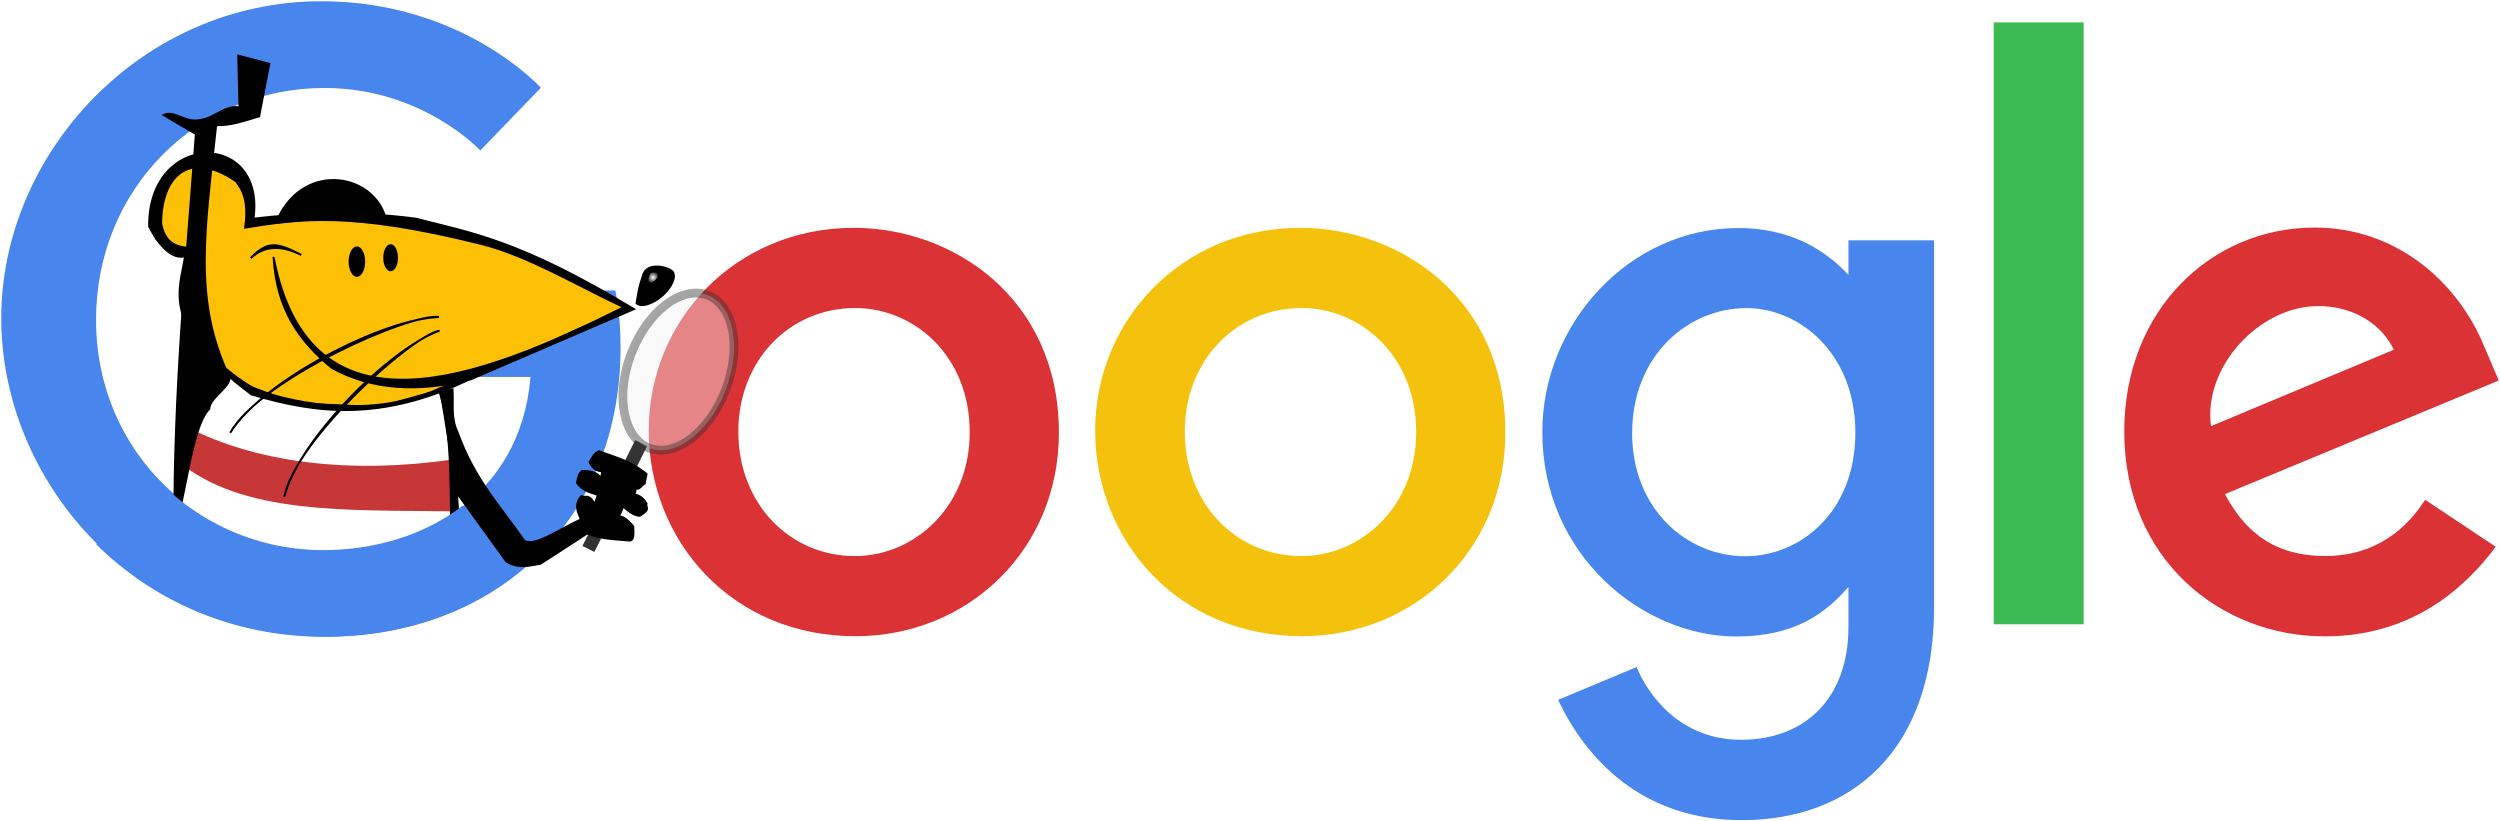 <?xml version="1.0" encoding="UTF-8" standalone="no"?>
<svg
   xmlns:dc="http://purl.org/dc/elements/1.1/"
   xmlns:cc="http://creativecommons.org/ns#"
   xmlns:rdf="http://www.w3.org/1999/02/22-rdf-syntax-ns#"
   xmlns:svg="http://www.w3.org/2000/svg"
   xmlns="http://www.w3.org/2000/svg"
   xmlns:xlink="http://www.w3.org/1999/xlink"
   xmlns:sodipodi="http://sodipodi.sourceforge.net/DTD/sodipodi-0.dtd"
   xmlns:inkscape="http://www.inkscape.org/namespaces/inkscape"
   id="svg2"
   height="328.56"
   width="1e3"
   version="1.1"
   inkscape:version="0.91 r13725"
   sodipodi:docname="Google_2015_logo_llx.svg"
   inkscape:export-filename="/var/www/html/srv/imagen/llx16/google.png"
   inkscape:export-xdpi="27.118334"
   inkscape:export-ydpi="27.118334">
  <defs
     id="defs11">
    <linearGradient
       inkscape:collect="always"
       id="linearGradient4324">
      <stop
         style="stop-color:#ffffff;stop-opacity:1;"
         offset="0"
         id="stop4326" />
      <stop
         style="stop-color:#ffffff;stop-opacity:0;"
         offset="1"
         id="stop4328" />
    </linearGradient>
    <filter
       inkscape:collect="always"
       style="color-interpolation-filters:sRGB"
       id="filter4320"
       x="-0.156"
       width="1.311"
       y="-0.152"
       height="1.303">
      <feGaussianBlur
         inkscape:collect="always"
         stdDeviation="0.324"
         id="feGaussianBlur4322" />
    </filter>
    <radialGradient
       inkscape:collect="always"
       xlink:href="#linearGradient4324"
       id="radialGradient4332"
       cx="556.802"
       cy="-160.158"
       fx="556.802"
       fy="-160.158"
       r="3.272"
       gradientTransform="matrix(1,0,0,1.021,0,3.308)"
       gradientUnits="userSpaceOnUse" />
  </defs>
  <sodipodi:namedview
     pagecolor="#ffffff"
     bordercolor="#666666"
     borderopacity="1"
     objecttolerance="10"
     gridtolerance="10"
     guidetolerance="10"
     inkscape:pageopacity="0"
     inkscape:pageshadow="2"
     inkscape:window-width="1280"
     inkscape:window-height="996"
     id="namedview9"
     showgrid="false"
     inkscape:zoom="0.34498561"
     inkscape:cx="455.54436"
     inkscape:cy="-186.70534"
     inkscape:window-x="1280"
     inkscape:window-y="0"
     inkscape:window-maximized="1"
     inkscape:current-layer="svg2" />
  <path
     id="path2998"
     fill="#4885ed"
     d="m246.11 116.18h-116.57v34.591h82.673c-4.084 48.506-44.44 69.192-82.533 69.192-48.736 0-91.264-38.346-91.264-92.092 0-52.357 40.54-92.679 91.371-92.679 39.217 0 62.326 25 62.326 25l24.22-25.081s-31.087-34.608-87.784-34.608c-72.197-0.001-128.05 60.933-128.05 126.75 0 64.493 52.539 127.38 129.89 127.38 68.031 0 117.83-46.604 117.83-115.52 0-14.539-2.111-22.942-2.111-22.942z" />
  <path
     id="path3000"
     fill="#db3236"
     d="m341.6 91.129c-47.832 0-82.111 37.395-82.111 81.008 0 44.258 33.249 82.348 82.673 82.348 44.742 0 81.397-34.197 81.397-81.397 0-54.098-42.638-81.959-81.959-81.959zm0.476 32.083c23.522 0 45.812 19.017 45.812 49.66 0 29.993-22.195 49.552-45.92 49.552-26.068 0-46.633-20.878-46.633-49.79 0-28.292 20.31-49.422 46.741-49.422z" />
  <path
     id="path3005"
     fill="#f4c20d"
     d="m520.18 91.129c-47.832 0-82.111 37.395-82.111 81.008 0 44.258 33.249 82.348 82.673 82.348 44.742 0 81.397-34.197 81.397-81.397 0-54.098-42.638-81.959-81.959-81.959zm0.476 32.083c23.522 0 45.812 19.017 45.812 49.66 0 29.993-22.195 49.552-45.92 49.552-26.068 0-46.633-20.878-46.633-49.79 0-28.292 20.31-49.422 46.741-49.422z" />
  <path
     id="path3007"
     fill="#4885ed"
     d="m695.34 91.215c-43.904 0-78.414 38.453-78.414 81.613 0 49.163 40.009 81.765 77.657 81.765 23.279 0 35.657-9.241 44.796-19.847v16.106c0 28.18-17.11 45.055-42.936 45.055-24.949 0-37.463-18.551-41.812-29.078l-31.391 13.123c11.136 23.547 33.554 48.103 73.463 48.103 43.652 0 76.922-27.495 76.922-85.159v-146.77h-34.245v13.836c-10.53-11.347-24.93-18.745-44.04-18.745zm3.178 32.018c21.525 0 43.628 18.38 43.628 49.768 0 31.904-22.056 49.487-44.104 49.487-23.406 0-45.185-19.005-45.185-49.184 0-31.358 22.619-50.071 45.66-50.071z" />
  <path
     id="path3011"
     fill="#db3236"
     d="m925.89 91.02c-41.414 0-76.187 32.95-76.187 81.57 0 51.447 38.759 81.959 80.165 81.959 34.558 0 55.768-18.906 68.426-35.845l-28.235-18.787c-7.327 11.371-19.576 22.484-40.018 22.484-22.962 0-33.52-12.574-40.061-24.754l109.52-45.444-5.686-13.318c-10.58-26.08-35.26-47.86-67.92-47.86zm1.427 31.413c14.923 0 25.663 7.934 30.224 17.447l-73.139 30.57c-3.153-23.667 19.269-48.017 42.915-48.017z" />
  <path
     id="path3015"
     fill="#3cba54"
     d="m797.49 249.7h35.975v-240.75h-35.975z" />
  <g
     id="g4355"
     transform="matrix(0.811,0,0,0.811,-190.368,240.931)">
    <path
       inkscape:connector-curvature="0"
       id="path4334"
       d="m 544.588,-144.648 -36.958,-20.653 -44.205,-16.305 -61.959,-8.696 -43.842,4.348 0.362,-11.957 -11.957,-17.392 -18.479,-2.174 -10.87,6.522 -7.609,20.291 2.899,11.595 14.493,5.797 1.812,21.378 10.508,30.074 13.769,13.406 23.914,9.058 19.204,2.536 18.117,1.087 21.378,-3.261 33.697,-12.319 52.176,-23.914 z"
       style="fill:#fdc005;fill-opacity:1;fill-rule:evenodd;stroke:#000000;stroke-width:1px;stroke-linecap:butt;stroke-linejoin:miter;stroke-opacity:1" />
    <path
       inkscape:connector-curvature="0"
       id="path4253"
       d="m 335.411,-123.435 -15.274,90.711 84.237,14.631 54.79,-8.708 -0.935,-39.277 -6.234,-38.653 -30.549,8.416 -43.329,-1.87 -22.756,-8.416 z"
       style="fill:#ffffff;fill-rule:evenodd;stroke:#000000;stroke-width:1px;stroke-linecap:butt;stroke-linejoin:miter;stroke-opacity:1"
       sodipodi:nodetypes="cccccccccc" />
    <path
       sodipodi:nodetypes="ccccc"
       inkscape:connector-curvature="0"
       id="path4255"
       d="m 457.918,-70.442 c -47.53,6.928 -97.665,2.939 -135.91,-18.703 l 0.312,19.327 c 31.481,26.779 83.842,24.186 134.352,24.938 z"
       style="fill:#c83737;fill-rule:evenodd;stroke:none;stroke-width:1px;stroke-linecap:butt;stroke-linejoin:miter;stroke-opacity:1" />
    <path
       sodipodi:nodetypes="cccccccccscc"
       inkscape:connector-curvature="0"
       id="path4211"
       d="m 320.761,-37.4 c -0.343,-66.106 5.952,-130.506 10.598,-193.579 l -15.898,-9.352 c 5.373,-2.677 10.489,4.252 18.309,2.39 6.962,-0.924 12.136,-7.515 19.098,-6.131 l -0.623,-25.561 15.274,4.052 -4.988,25.873 c -7.066,2.096 -14.131,4.649 -21.197,4.364 -5.621,52.438 -11.468,86.03 6.286,123.745 2.151,4.57 -9.54,10.427 -9.715,16.218 -9.097,9.195 -11.769,46.496 -17.145,57.98 z"
       style="fill:#000000;fill-rule:evenodd;stroke:#000000;stroke-width:1px;stroke-linecap:butt;stroke-linejoin:miter;stroke-opacity:1" />
    <path
       sodipodi:nodetypes="ccccccccccccccccccc"
       inkscape:connector-curvature="0"
       id="path4213"
       d="m 369.701,-169.881 c 18.039,91.869 101.107,60.239 172.693,24.314 -22.729,-10.548 -46.646,-25.192 -70.137,-31.172 -65.063,-16.264 -89.877,-12.363 -116.584,-8.105 1.061,-7.9 1.147,-15.677 -4.364,-22.756 -24.378,-16.726 -37.142,-1.22 -37.095,20.885 2.241,11.633 10.263,12.148 17.768,11.845 -13.395,35.611 5.49,55.995 28.055,69.514 23.699,9.092 61.807,13.849 91.958,-0.312 l 15.098,-4.72 c -44.357,21.622 -77.084,17.097 -108.303,7.837 -45.568,-33.932 -35.166,-51.892 -32.731,-68.267 -5.819,2.044 -12.884,-4.672 -17.768,-14.651 -0.378,-47.377 57.622,-47.196 51.434,-3.741 21.683,-2.537 49.341,-4.072 80.112,0 27.437,7.13 50.566,10.301 107.544,44.576 l -80.424,34.601 c -25.653,6.509 -48.738,5.316 -68.579,-5.611 -16.024,-13.276 -27.061,-28.564 -28.678,-54.239 z"
       style="fill:#000000;fill-rule:evenodd;stroke:#000000;stroke-width:1px;stroke-linecap:butt;stroke-linejoin:miter;stroke-opacity:1" />
    <path
       sodipodi:nodetypes="ccc"
       inkscape:connector-curvature="0"
       id="path4215"
       d="m 383.31,-171.352 c -9.713,-4.847 -18.132,-4.774 -24.907,1.543 8.515,-8.696 12.994,-7.598 24.907,-1.543 z"
       style="fill:#000000;fill-rule:evenodd;stroke:#000000;stroke-width:1px;stroke-linecap:butt;stroke-linejoin:miter;stroke-opacity:1" />
    <ellipse
       ry="7.494"
       rx="4.078"
       cy="-168.046"
       cx="410.752"
       id="path4217"
       style="opacity:1;fill:#000000;fill-opacity:1;fill-rule:nonzero;stroke:none;stroke-width:1.25;stroke-miterlimit:4;stroke-dasharray:none;stroke-opacity:1" />
    <ellipse
       ry="6.684"
       rx="3.637"
       cy="-169.958"
       cx="427.394"
       id="path4217-3"
       style="opacity:1;fill:#000000;fill-opacity:1;fill-rule:nonzero;stroke:none;stroke-width:1.25;stroke-miterlimit:4;stroke-dasharray:none;stroke-opacity:1" />
    <path
       sodipodi:nodetypes="ccc"
       inkscape:connector-curvature="0"
       id="path4234"
       d="m 451.199,-140.714 c -13.629,-2.204 -87.921,30.338 -102.936,57.089 15.845,-25.562 75.365,-56.233 102.936,-57.089 z"
       style="fill:#000000;fill-rule:evenodd;stroke:#000000;stroke-width:1px;stroke-linecap:butt;stroke-linejoin:miter;stroke-opacity:1" />
    <path
       sodipodi:nodetypes="ccc"
       inkscape:connector-curvature="0"
       id="path4234-6"
       d="m 451.511,-133.993 c -13.003,2.002 -70.802,53.314 -76.562,81.973 6.861,-27.825 51.817,-73.103 76.562,-81.973 z"
       style="fill:#000000;fill-rule:evenodd;stroke:#000000;stroke-width:0.953px;stroke-linecap:butt;stroke-linejoin:miter;stroke-opacity:1" />
    <rect
       transform="matrix(0.895,0.446,-0.446,0.895,0,0)"
       y="-313.583"
       x="457.291"
       height="53.42"
       width="1.644"
       id="rect4276"
       style="opacity:1;fill:#333333;fill-opacity:1;fill-rule:nonzero;stroke:#333333;stroke-width:4.933;stroke-miterlimit:4;stroke-dasharray:none;stroke-opacity:1" />
    <path
       sodipodi:nodetypes="cccccccccccccccccccccccccccccccc"
       inkscape:connector-curvature="0"
       id="path4251"
       d="m 451.683,-103.485 c 6.666,22.155 4.808,50.59 5.923,75.125 l 4.052,-0.623 -1.559,-24.938 24.314,33.666 c 6.2,3.949 11.422,2.031 16.833,1.247 l 23.067,-14.963 c 6.22,2.528 11.7,2.711 20.262,3.429 3.129,0.586 2.552,-3.46 2.494,-6.858 -2.245,-2.824 -4.72,-4.958 -7.793,-5.299 1.56,-0.309 2.011,-2.836 2.805,-4.676 2.702,2.6 5.403,4.556 8.105,4.676 5.904,-3.334 2.688,-4.063 3.429,-5.923 -2.286,-4.03 -4.572,-4.106 -6.858,-4.988 1.987,-0.13 1.361,-2.002 0.935,-3.741 1.766,3.225 3.221,-0.416 4.988,-1.247 l 0.935,-4.676 c -8.415,-6.849 -15.732,-8.212 -23.379,-11.222 -2.105,0.675 -3.381,3.006 -4.676,5.299 1.56,3.631 3.856,4.319 6.234,4.676 l -0.623,3.429 c -2.034,-3.413 -5.695,-3.573 -9.352,-3.741 -2.087,1.974 -1.934,3.948 -2.494,5.923 3.429,4.417 6.858,4.606 10.287,5.923 l -1.559,4.676 c -2.893,-5.616 -4.394,-2.878 -6.546,-4.052 -1.773,2.007 -2.588,4.333 -1.87,7.17 l 1.559,4.364 c -9.944,4.36 -23.32,14.113 -28.055,10.287 -11.443,-16.57 -24.338,-29.872 -32.731,-53.304 -3.485,-7.066 -1.979,-14.131 -2.494,-21.197 z"
       style="fill:#000000;fill-rule:evenodd;stroke:#000000;stroke-width:1px;stroke-linecap:butt;stroke-linejoin:miter;stroke-opacity:1" />
    <path
       sodipodi:nodetypes="ccc"
       inkscape:connector-curvature="0"
       id="path4272"
       d="m 425.187,-188.273 -53.304,-1.247 c 13.517,-28.466 48.356,-21.632 53.304,1.247 z"
       style="fill:#000000;fill-rule:evenodd;stroke:#000000;stroke-width:1px;stroke-linecap:butt;stroke-linejoin:miter;stroke-opacity:1" />
    <ellipse
       transform="matrix(0.934,0.357,-0.357,0.934,0,0)"
       ry="40.379"
       rx="24.955"
       cy="-309.582"
       cx="491.267"
       id="path4274"
       style="opacity:0.436;fill:#f2f2f2;fill-opacity:1;fill-rule:nonzero;stroke:#333333;stroke-width:4.35;stroke-miterlimit:4;stroke-dasharray:none;stroke-opacity:1" />
    <path
       sodipodi:nodetypes="scsss"
       inkscape:connector-curvature="0"
       id="path4278"
       d="m 251.917,-524.052 c 0,6.786 -2.75,12.286 -6.143,12.286 -5.22,-6.35 -5.15,-5.961 -8.835,-12.212 -3.446,-5.845 5.443,-12.361 8.835,-12.361 3.393,0 6.143,5.501 6.143,12.286 z"
       style="opacity:1;fill:#000000;fill-opacity:1;fill-rule:nonzero;stroke:none;stroke-width:4.35;stroke-miterlimit:4;stroke-dasharray:none;stroke-opacity:1"
       transform="matrix(0.652,0.758,-0.758,0.652,0,0)" />
    <path
       sodipodi:nodetypes="scsss"
       inkscape:connector-curvature="0"
       id="path4278-5"
       d="m 557.723,-158.778 c -1.319,1.135 -2.849,1.52 -3.416,0.86 0.362,-2.077 0.298,-1.998 0.897,-3.76 0.56,-1.648 3.314,-1.009 3.881,-0.349 0.567,0.66 -0.042,2.114 -1.362,3.249 z"
       style="opacity:1;fill:url(#radialGradient4332);fill-opacity:1;fill-rule:nonzero;stroke:none;stroke-width:4.35;stroke-miterlimit:4;stroke-dasharray:none;stroke-opacity:1;filter:url(#filter4320)" />
  </g>
  <path
     style="fill:#4885ed"
     d="m 58.049,186.148 -19.557,31.59 c 22.65,22.362 54.168,36.98 91.455,36.98 25.068,0 47.657,-6.335 66.195,-17.775 l -11.076,-34.691 c -15.613,12.188 -36.021,17.797 -55.828,17.797 -28.124,0 -54.18,-12.771 -71.189,-33.9 z"
     id="path2998-3"
     inkscape:connector-curvature="0" />
</svg>
